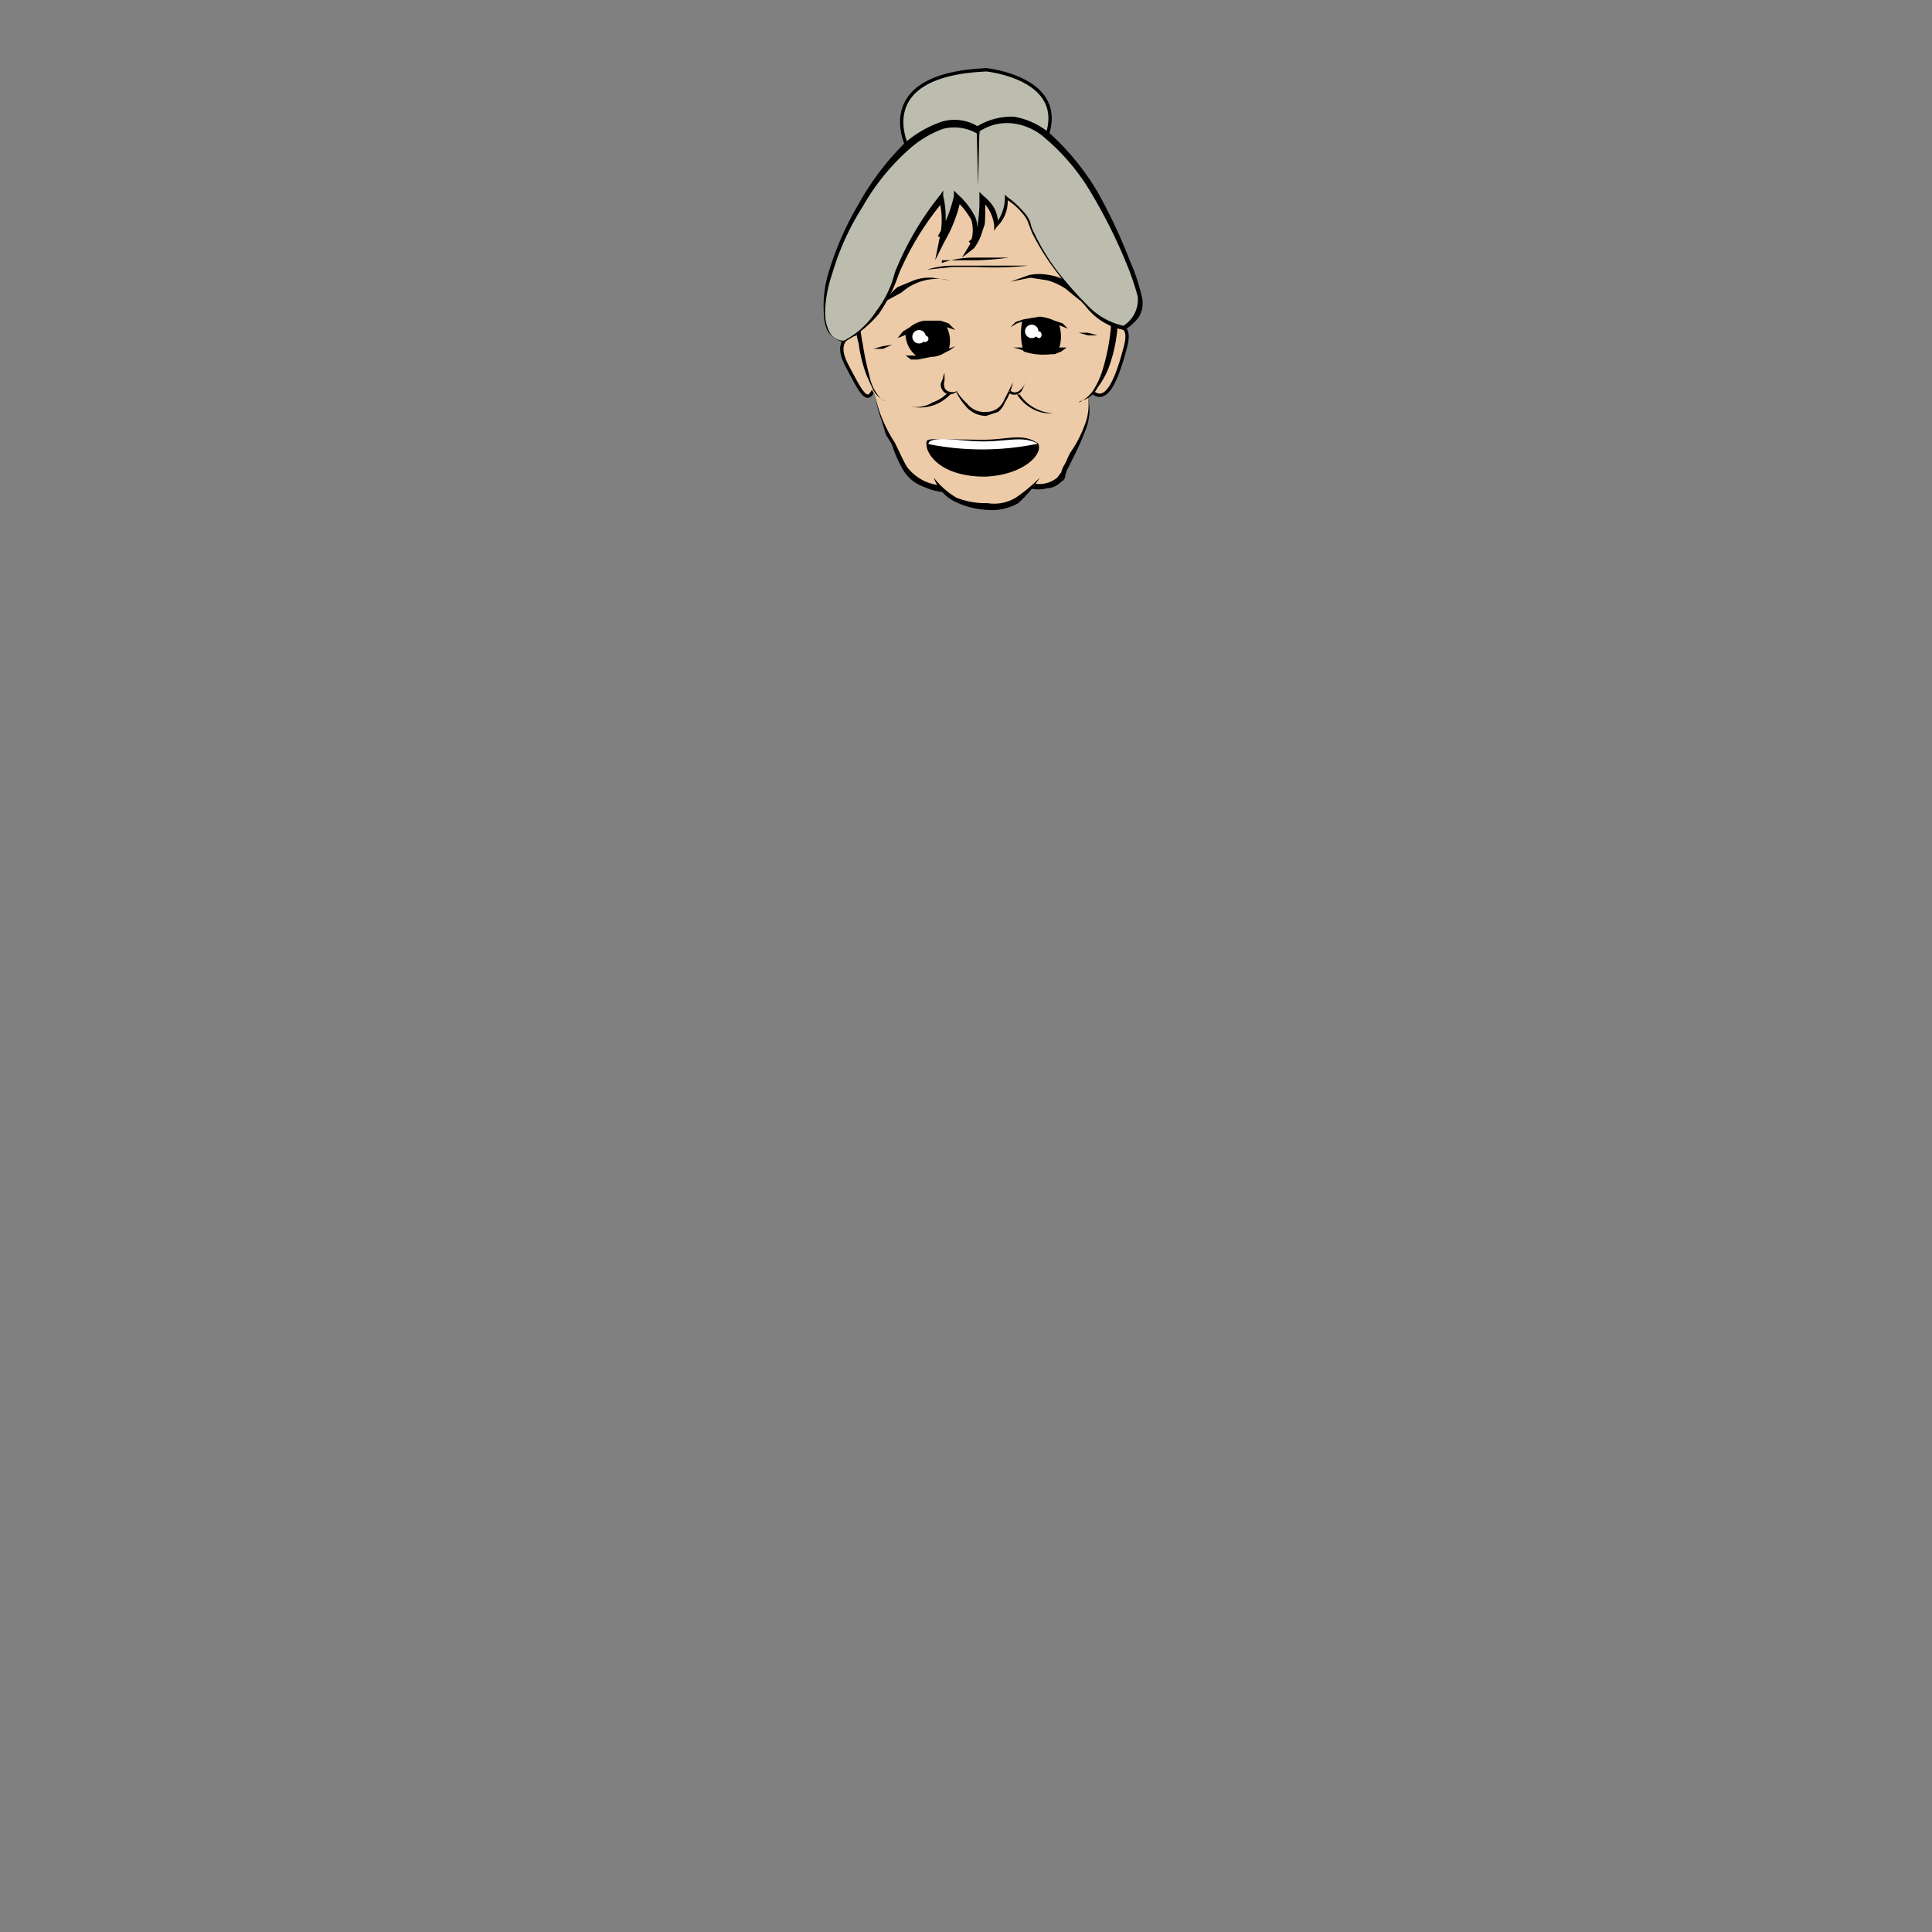 <svg xmlns="http://www.w3.org/2000/svg" viewBox="0 0 144 144"><rect x="0" y="0" width="144" height="144" fill="#808080" stroke="none"/><title>excited</title><g id="Layer_1" data-name="Layer 1"><path d="M83,24.4s1.4-.5.9,1.4-1.3,4.5-2.5,3.4" fill="#edcba8" stroke="#000" stroke-miterlimit="10" stroke-width="0.25"/><path d="M63.8,24.9s-1.8.2-.7,2.3,1.5,2.9,2,1.9" fill="#edcba8" stroke="#000" stroke-miterlimit="10" stroke-width="0.25"/><path d="M83,24.4c0-5.5-4.8-11.3-9.5-11.3s-10,4.2-9.7,11.3c0,0,.4,3.6,1.4,5h0a14,14,0,0,0,1.2,3.4c.6.7.8,3.3,3.8,3.6a3.1,3.1,0,0,0,1.6,1.1c1.5.4,3.2.5,4.1-.2L77,36.2c.4.1,1.9.2,2.3-.9s2.3-3.7,1.8-5.7h0C81.8,29,82.7,27.6,83,24.4Z" fill="#edcba8"/><path d="M71,29.2a3.1,3.1,0,0,1-3.1,1.1,2.3,2.3,0,0,0,1.6-.3,3,3,0,0,0,1.3-.9Z"/><path d="M65.2,29.4A10.5,10.5,0,0,0,66.7,33c.3.6.6,1.3.9,1.8A3.6,3.6,0,0,0,69,35.9a4.2,4.2,0,0,0,1.9.3h2l3.9-.2h.1a2.1,2.1,0,0,0,1.9-.4l.3-.4a1.7,1.7,0,0,1,.2-.5c.2-.3.3-.7.5-1a8.7,8.7,0,0,0,1-1.9,4.2,4.2,0,0,0,.3-2.2,4.1,4.1,0,0,1-.1,2.2,18.9,18.9,0,0,1-.9,2.1l-.5,1c-.1.1-.1.3-.2.5a.5.5,0,0,1-.3.5,1.6,1.6,0,0,1-1.1.5,2.4,2.4,0,0,1-1.2,0h.1a26.9,26.9,0,0,1-4,.3h-2a4.5,4.5,0,0,1-2-.4A2.9,2.9,0,0,1,67.3,35a9.1,9.1,0,0,1-.8-1.8c-.1-.3-.4-.6-.5-.9l-.3-1A10.5,10.5,0,0,1,65.2,29.4Z"/><path d="M80.4,30a2.5,2.5,0,0,0,1.2-1.1,5.9,5.9,0,0,0,.6-1.4,15.5,15.5,0,0,0,.6-3.1h0a14.7,14.7,0,0,0-1.1-4.6,14.5,14.5,0,0,0-2.6-4A9.5,9.5,0,0,0,75,13.4a7.6,7.6,0,0,0-4.7.6,10.5,10.5,0,0,0-5.9,6.9,5,5,0,0,1-.2,1.2,4.9,4.9,0,0,0-.1,1.2v1.2c.1.4.1.7.2,1.1a20.5,20.5,0,0,0,.5,2.4,3.6,3.6,0,0,0,.4,1.1c.2.3.4.7.8.8h0a1.8,1.8,0,0,1-.9-.8l-.5-1.1a10.5,10.5,0,0,1-.6-2.4,5,5,0,0,1-.2-1.2,4.9,4.9,0,0,1-.1-1.2,19,19,0,0,1,.3-2.5,10.6,10.6,0,0,1,6.3-7.2,7.9,7.9,0,0,1,4.8-.4,10,10,0,0,1,4.2,2.5,12.5,12.5,0,0,1,4,8.7h0a11.4,11.4,0,0,1-.7,3.2,6.4,6.4,0,0,1-.8,1.4,1.9,1.9,0,0,1-1.3,1Z"/><path d="M71.1,28.8s1,2,2.1,2,1.6-.4,2.3-2.3" fill="#edcba8"/><path d="M71.1,28.8a4.5,4.5,0,0,0,1,1.3,1.6,1.6,0,0,0,1.4.6,1.4,1.4,0,0,0,1.3-.8l.7-1.4a4.7,4.7,0,0,1-.6,1.5,1.8,1.8,0,0,1-.5.7l-.9.3a2,2,0,0,1-1.5-.7A4.6,4.6,0,0,1,71.1,28.8Z"/><path d="M75.2,29.2s.9.6,1.3-.9" fill="#edcba8"/><path d="M75.3,29.1a.5.5,0,0,0,.7,0,1.4,1.4,0,0,0,.5-.8,3.6,3.6,0,0,1-.4.9.7.7,0,0,1-.9.1Z"/><path d="M70.4,27.8a4.1,4.1,0,0,1-.2.7.7.7,0,0,0,1.2.6" fill="#edcba8"/><path d="M70.4,27.8v.6c-.1.2,0,.4,0,.5a.5.5,0,0,0,.4.3.7.7,0,0,0,.6-.1.9.9,0,0,1-.6.3.7.7,0,0,1-.6-.4.6.6,0,0,1,0-.6C70.3,28.2,70.3,28,70.4,27.8Z"/><path d="M69.6,35.6a4.2,4.2,0,0,0,2.2,1.9c1.5.4,3.2.5,4.1-.2a15.7,15.7,0,0,0,1.6-1.7" fill="#edcba8"/><path d="M69.6,35.6a5.9,5.9,0,0,0,1.7,1.5,5.9,5.9,0,0,0,2.3.4,3.1,3.1,0,0,0,2.1-.4,11.9,11.9,0,0,0,1.8-1.5,9.5,9.5,0,0,1-1.6,1.9,4,4,0,0,1-2.4.5,6,6,0,0,1-2.3-.6A3.1,3.1,0,0,1,69.6,35.6Z"/><path d="M78.5,30.8a2.7,2.7,0,0,1-1.5-.3,3.2,3.2,0,0,1-1.2-1.1H76A3.2,3.2,0,0,0,78.5,30.8Z"/><path d="M80.5,22.4l-1.1-.9a5.2,5.2,0,0,0-1.3-.6l-1.3-.2-1.5.3h0l1.4-.5a3.8,3.8,0,0,1,1.5,0,3.4,3.4,0,0,1,1.5.6,3.5,3.5,0,0,1,.8,1.3Z"/><path d="M66,22.5a3.1,3.1,0,0,1,.9-1.1l1.2-.5a3.4,3.4,0,0,1,1.4-.2l1.3.2h0a4,4,0,0,0-3.6.9l-1.1.6Z"/><path d="M70.2,19.6a7.3,7.3,0,0,1,2.5-.4h2.5a21.1,21.1,0,0,1-2.5.2H70.2Z"/><path d="M69.1,20.1a6.3,6.3,0,0,1,1.9-.3h5.6a22.9,22.9,0,0,1-3.7.1H71Z"/><path d="M67.7,11.1s-3-5.5,5.8-5.9c0,0,6.1.6,4.5,5" fill="#bdbdaf" stroke="#000" stroke-miterlimit="10" stroke-width="0.25"/><path d="M62.9,25.4a7.4,7.4,0,0,0,3.7-4.5,23.2,23.2,0,0,1,3.6-6.2,6.5,6.5,0,0,1,0,3,8.3,8.3,0,0,0,1.2-3s2.1,1.7,1,3.5c0,0,1.1-.9.8-3.5a3.4,3.4,0,0,1,1.1,2,2.7,2.7,0,0,0,.7-2s1.6,1,1.8,2.1,4.4,7.6,7,7.7a2.8,2.8,0,0,0,1.2-2c0-1.2-5.8-17.2-12.1-12.8C66.9,5.9,57.9,24.9,62.9,25.4Z" fill="#bdbdaf"/><path d="M62.9,25.4a6.4,6.4,0,0,0,2.4-2.2,7.8,7.8,0,0,0,1.4-2.9,22.6,22.6,0,0,1,3.4-5.8l.2-.3v.4a6.9,6.9,0,0,1,0,3.2l-.4-.2a9.9,9.9,0,0,0,1.2-3v-.4l.3.3a5.5,5.5,0,0,1,1.3,1.7,2,2,0,0,1,.1,1.1,1.9,1.9,0,0,1-.3,1l-.3-.3a1.5,1.5,0,0,0,.5-.6,2.9,2.9,0,0,0,.2-.9,10.9,10.9,0,0,0,.1-1.8v-.4l.3.3a3.4,3.4,0,0,1,.8.9,2.7,2.7,0,0,1,.3,1.2h-.2a3.2,3.2,0,0,0,.7-1.9v-.3l.2.2a6.3,6.3,0,0,1,1.2,1.1,2.2,2.2,0,0,1,.5.8,2.6,2.6,0,0,0,.3.8,16.1,16.1,0,0,0,1.7,2.8A27.5,27.5,0,0,0,81,22.7a5.3,5.3,0,0,0,2.8,1.6h-.1a2.3,2.3,0,0,0,1.1-2.2,19.9,19.9,0,0,0-.9-2.6,38.9,38.9,0,0,0-2.5-5,16,16,0,0,0-3.5-4.2,4.4,4.4,0,0,0-2.4-1.1,3.7,3.7,0,0,0-2.5.6v.2h-.1a3.4,3.4,0,0,0-2.6-.4A7.9,7.9,0,0,0,67.9,11a16.9,16.9,0,0,0-3.6,4.4A19.5,19.5,0,0,0,62,20.5a9.2,9.2,0,0,0-.5,2.8,3.2,3.2,0,0,0,.3,1.4A1.2,1.2,0,0,0,62.9,25.4Zm0,.1a2,2,0,0,1-1.2-.8,3.2,3.2,0,0,1-.3-1.4,8.6,8.6,0,0,1,.3-2.8A23,23,0,0,1,64,15.2a20,20,0,0,1,3.5-4.6,8.4,8.4,0,0,1,2.6-1.5,3.3,3.3,0,0,1,2.9.4h-.3a4.9,4.9,0,0,1,2.9-.8,5.7,5.7,0,0,1,2.6,1.2,18.8,18.8,0,0,1,3.6,4.4,39.1,39.1,0,0,1,2.4,5.1,14.3,14.3,0,0,1,.9,2.7,2,2,0,0,1-.2,1.5,3.6,3.6,0,0,1-1.1,1h0a4.7,4.7,0,0,1-2.9-1.8,27.5,27.5,0,0,1-2.2-2.6,17.5,17.5,0,0,1-1.8-2.9l-.3-.8a2.1,2.1,0,0,0-.4-.6,4.5,4.5,0,0,0-1.3-1.1h.2a2.6,2.6,0,0,1-.8,2.1l-.2.3v-.4a3,3,0,0,0-1-1.9l.3-.2a13.4,13.4,0,0,1,0,2l-.3.9a4.1,4.1,0,0,1-.5.9l-.9.7.6-1a2.9,2.9,0,0,0,.2-.9,2.8,2.8,0,0,0-.1-.9,5.7,5.7,0,0,0-1.2-1.5h.4a10.5,10.5,0,0,1-1.2,3.1l-.7,1.4.3-1.5a6.1,6.1,0,0,0,0-3h.4A21.5,21.5,0,0,0,67,20.4a12,12,0,0,1-1.5,3A8.9,8.9,0,0,1,62.9,25.5Z"/><polygon points="73 9.7 72.9 13.9 72.8 9.7 73 9.7"/><path d="M66.9,25.2l.4-.5.5-.3a2.2,2.2,0,0,1,1.1-.5h1.2l.6.2.5.5-.6-.2-.5-.2a2,2,0,0,0-1.1,0l-1.1.5-.5.3Z"/><path d="M71.2,25.8l-.4.3-.4.2a1.9,1.9,0,0,1-1,.3l-1,.2h-.5l-.4-.3h1.9l.9-.3.4-.2Z"/><path d="M70.4,24.1a2.3,2.3,0,0,1,.3,2,5.6,5.6,0,0,1-2.3.5,2.1,2.1,0,0,1-.9-1.9A3.4,3.4,0,0,1,70.4,24.1Z"/><path d="M75.3,24.4l.4-.4.6-.2,1.2-.2a3.5,3.5,0,0,1,1.1.3l.6.2.4.4-.5-.2-.6-.2-1-.2H76.4l-.6.2Z"/><path d="M75.5,25.9h1l1,.2h1l.5-.2h.5l-.4.3-.5.2H77.5l-1-.2-.6-.2Z"/><path d="M76.2,23.9a4.5,4.5,0,0,0,.1,2.3,4.5,4.5,0,0,0,2.5.1,2.8,2.8,0,0,0,.1-2.2A4.6,4.6,0,0,0,76.2,23.9Z"/><path d="M73.4,35.4c-3.1,0-4.1-1.5-4.2-2.1s.1-.3.1-.4,2.3,0,4,0,2.9-.5,3.9.2a.1.1,0,0,1,.1.1C77.5,33.9,76.1,35.3,73.4,35.4Z" stroke="#000" stroke-miterlimit="10" stroke-width="0.25"/><path d="M66.5,25.3h0Z"/><path d="M66.5,25.7l-.7.3h-.7l.7-.2Z"/><path d="M80.3,24.4h0Z"/><path d="M80.4,24.8h.7l.7.2h-.7Z"/><path d="M77.3,33.1h-.1a20.4,20.4,0,0,1-8,0,.3.3,0,0,1,.1-.2c.7-.4,2.3,0,4,0s2.9-.4,3.9.1A.1.1,0,0,1,77.3,33.1Z" fill="#fff"/><path d="M68.5,25.6a.5.5,0,0,0,0-1,.5.5,0,1,0,0,1Z" fill="#fff"/><path d="M68.9,25.5c.4,0,.4-.5,0-.5a.3.3,0,0,0,0,.5Z" fill="#fff"/><path d="M76.9,25.2a.5.5,0,0,0,0-1,.5.5,0,1,0,0,1Z" fill="#fff"/><path d="M77.5,25.2a.3.3,0,0,0,0-.5c-.4,0-.4.5,0,.5Z" fill="#fff"/></g></svg>